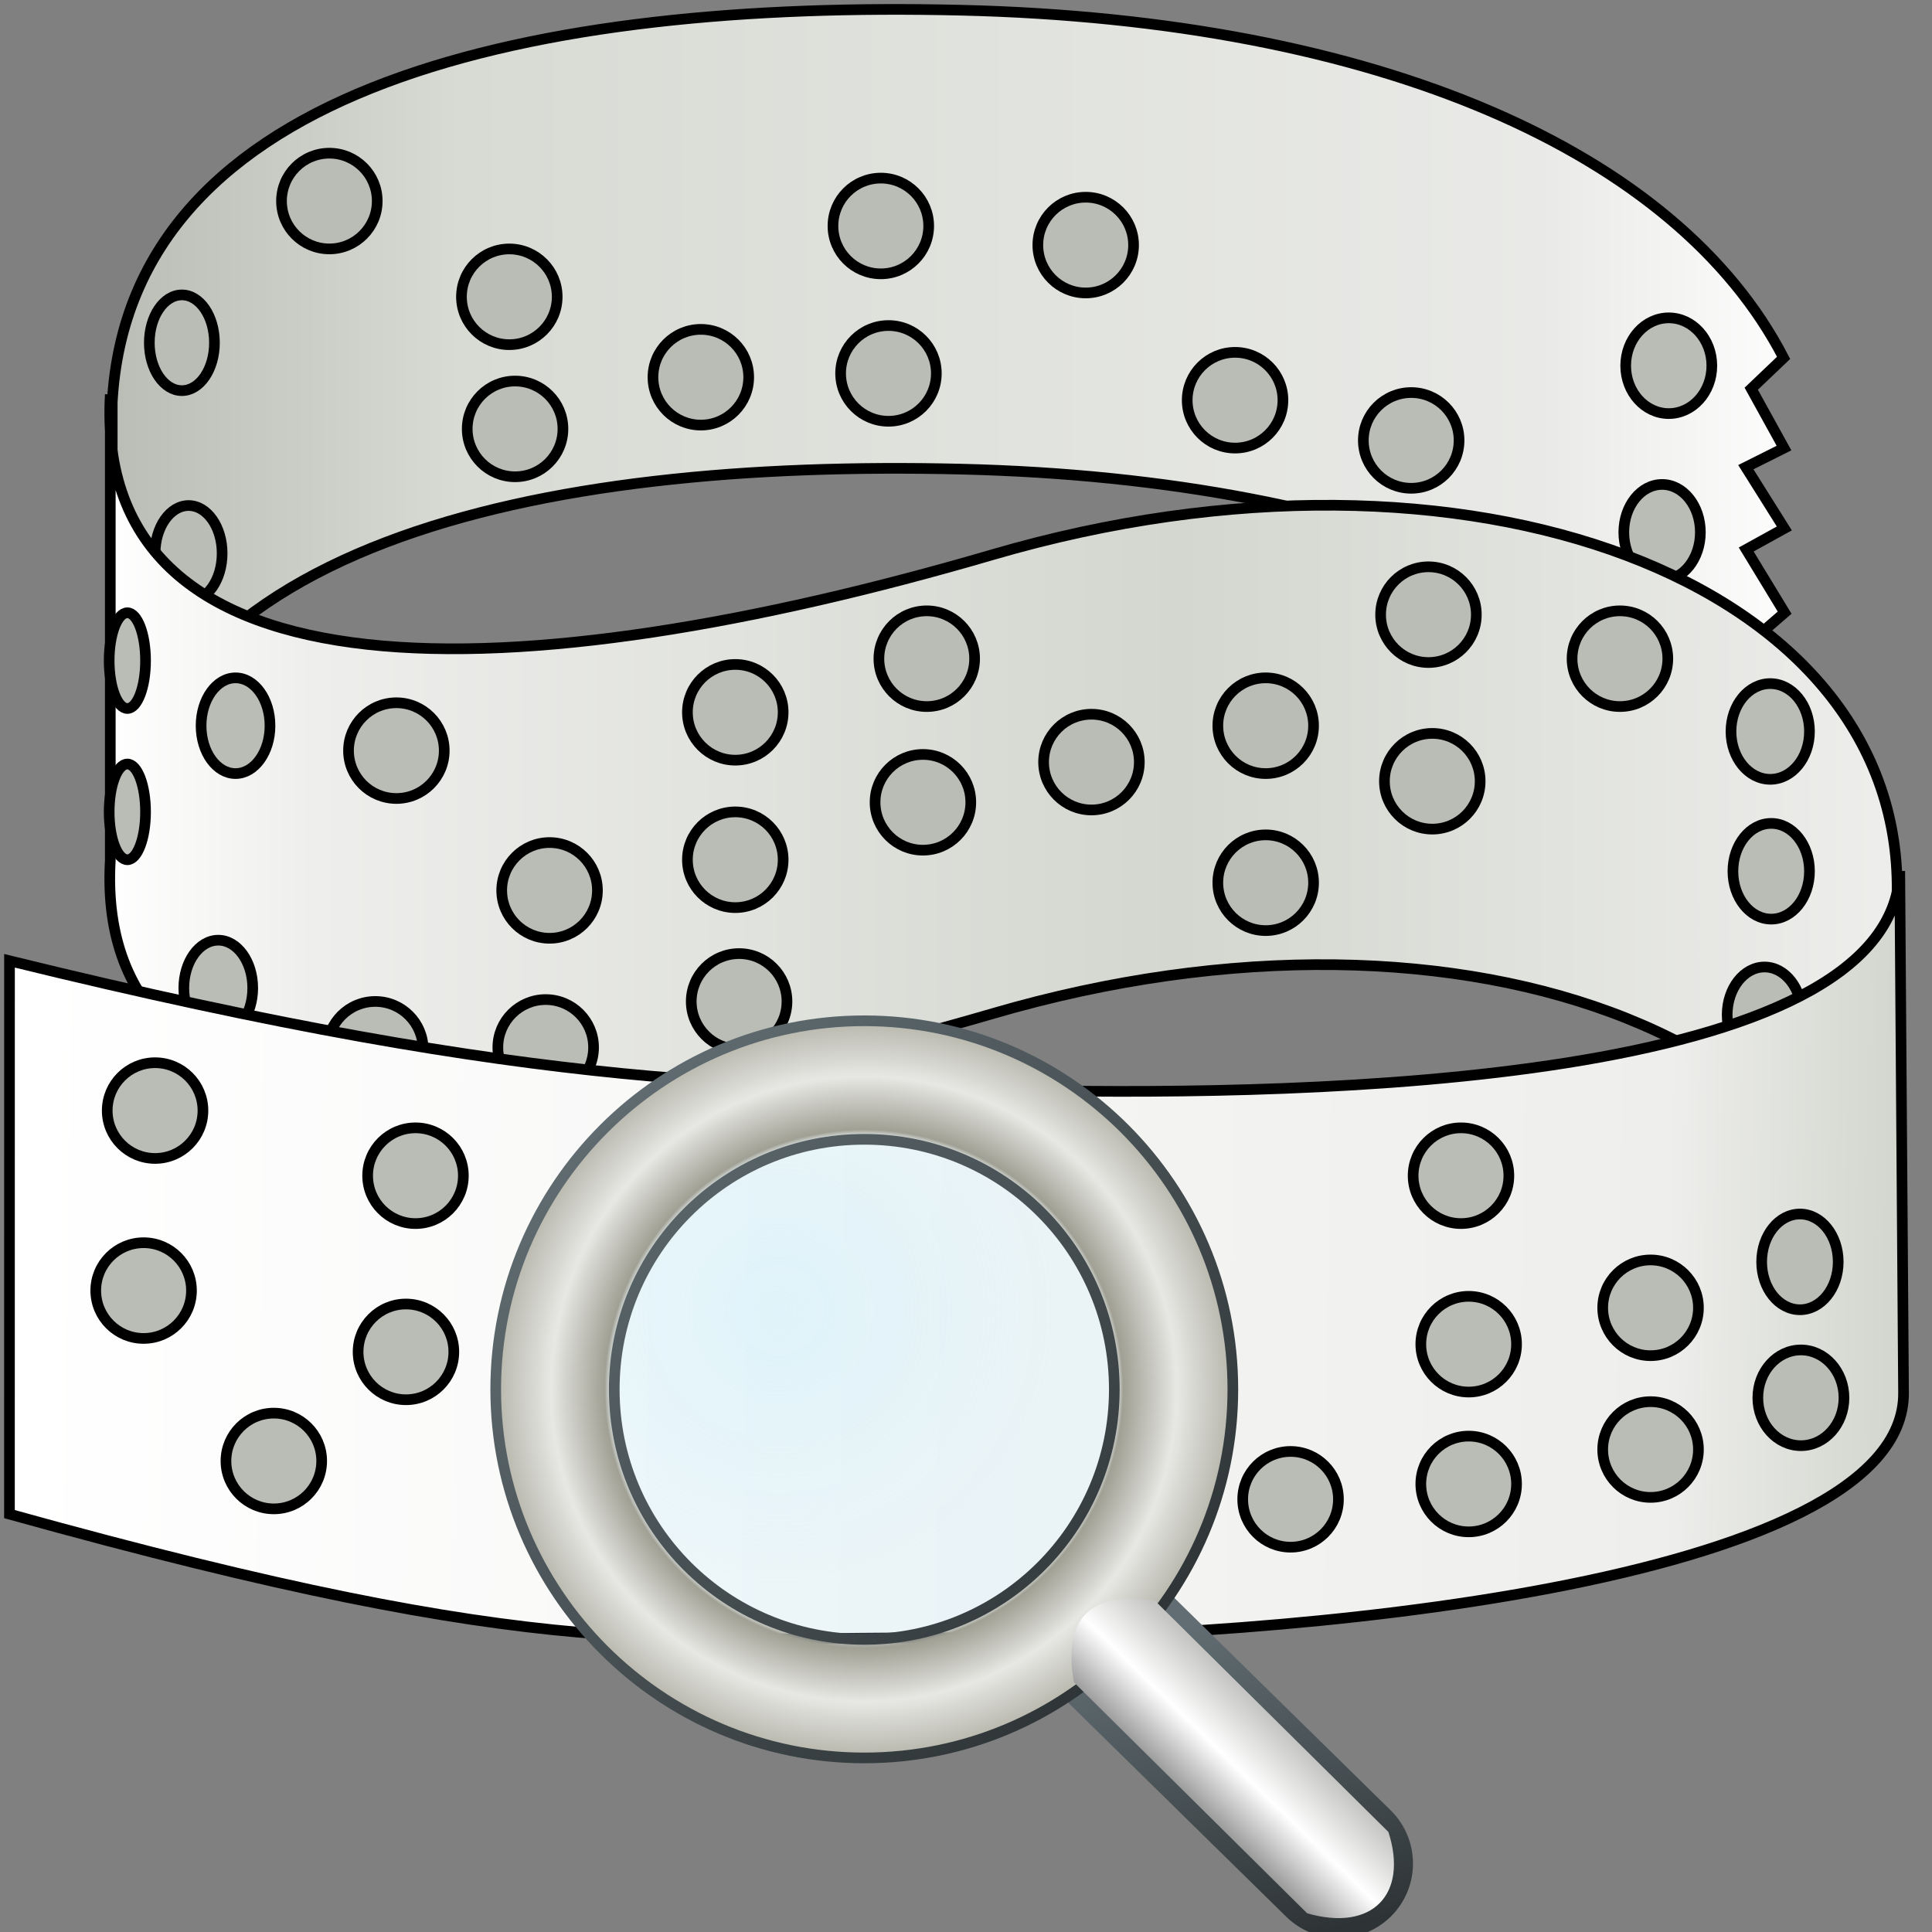 <?xml version="1.0" encoding="UTF-8" standalone="no"?>
<svg
   xmlns:dc="http://purl.org/dc/elements/1.1/"
   xmlns:cc="http://creativecommons.org/ns#"
   xmlns:rdf="http://www.w3.org/1999/02/22-rdf-syntax-ns#"
   xmlns:svg="http://www.w3.org/2000/svg"
   xmlns="http://www.w3.org/2000/svg"
   xmlns:xlink="http://www.w3.org/1999/xlink"
   xmlns:sodipodi="http://sodipodi.sourceforge.net/DTD/sodipodi-0.dtd"
   xmlns:inkscape="http://www.inkscape.org/namespaces/inkscape"
   sodipodi:docname="usdprimvarreader.svg"
   inkscape:version="1.0 (4035a4fb49, 2020-05-01)"
   id="svg94869"
   version="1.1"
   viewBox="0 0 48 48"
   height="48mm"
   width="48mm">
  <rect x="0" y="0" width="48" height="48" fill="#808080" stroke="none"/>
  <defs
     id="defs94863">
    <linearGradient
       id="linearGradient95596"
       inkscape:collect="always">
      <stop
         id="stop95592"
         offset="0"
         style="stop-color:#ffffff;stop-opacity:1" />
      <stop
         style="stop-color:#eeeeec;stop-opacity:1"
         offset="0.116"
         id="stop95600" />
      <stop
         id="stop95602"
         offset="0.596"
         style="stop-color:#d3d7cf;stop-opacity:1" />
      <stop
         id="stop95594"
         offset="1"
         style="stop-color:#eeeeec;stop-opacity:1" />
    </linearGradient>
    <linearGradient
       id="linearGradient95578"
       inkscape:collect="always">
      <stop
         id="stop95574"
         offset="0"
         style="stop-color:#babdb6;stop-opacity:1" />
      <stop
         style="stop-color:#d8dbd4;stop-opacity:1;"
         offset="0.206"
         id="stop95582" />
      <stop
         id="stop95584"
         offset="0.837"
         style="stop-color:#e9eae7;stop-opacity:1;" />
      <stop
         id="stop95576"
         offset="1"
         style="stop-color:#ffffff;stop-opacity:1" />
    </linearGradient>
    <linearGradient
       id="linearGradient95540"
       inkscape:collect="always">
      <stop
         id="stop95536"
         offset="0"
         style="stop-color:#ffffff;stop-opacity:1;" />
      <stop
         style="stop-color:#eeeeec;stop-opacity:1"
         offset="0.882"
         id="stop95544" />
      <stop
         id="stop95538"
         offset="1"
         style="stop-color:#d3d7cf;stop-opacity:1" />
    </linearGradient>
    <linearGradient
       id="linearGradient89640">
      <stop
         style="stop-color:#c6efff;stop-opacity:0.479;"
         offset="0"
         id="stop89642" />
      <stop
         id="stop89648"
         offset="0.5"
         style="stop-color:#c6efff;stop-opacity:0.35;" />
      <stop
         style="stop-color:#c6efff;stop-opacity:0.231;"
         offset="1"
         id="stop89644" />
    </linearGradient>
    <linearGradient
       id="linearGradient89628">
      <stop
         style="stop-color:#eeeeec;stop-opacity:0"
         offset="0"
         id="stop89630" />
      <stop
         id="stop95523"
         offset="0.663"
         style="stop-color:#d7d7d3;stop-opacity:0" />
      <stop
         id="stop95519"
         offset="0.692"
         style="stop-color:#a0a094;stop-opacity:1" />
      <stop
         style="stop-color:#e7e7e4;stop-opacity:1"
         offset="0.835"
         id="stop95521" />
      <stop
         style="stop-color:#b1b1a6;stop-opacity:1"
         offset="1"
         id="stop89632" />
    </linearGradient>
    <linearGradient
       inkscape:collect="always"
       id="linearGradient2937">
      <stop
         style="stop-color:#2e3436;stop-opacity:1;"
         offset="0"
         id="stop2939" />
      <stop
         style="stop-color:#2e3436;stop-opacity:0;"
         offset="1"
         id="stop2941" />
    </linearGradient>
    <linearGradient
       id="linearGradient2919">
      <stop
         style="stop-color:#cecec8;stop-opacity:1;"
         offset="0"
         id="stop2921" />
      <stop
         id="stop2927"
         offset="0.5"
         style="stop-color:white;stop-opacity:1;" />
      <stop
         style="stop-color:#cecec8;stop-opacity:1;"
         offset="1"
         id="stop2923" />
    </linearGradient>
    <linearGradient
       id="linearGradient2909">
      <stop
         style="stop-color:#929292;stop-opacity:1;"
         offset="0"
         id="stop2911" />
      <stop
         id="stop2917"
         offset="0.5"
         style="stop-color:#ffffff;stop-opacity:1;" />
      <stop
         style="stop-color:#c5c5c3;stop-opacity:1;"
         offset="1"
         id="stop2913" />
    </linearGradient>
    <linearGradient
       id="linearGradient2901">
      <stop
         style="stop-color:#cde;stop-opacity:1;"
         offset="0"
         id="stop2903" />
      <stop
         style="stop-color:#729fcf;stop-opacity:1;"
         offset="1"
         id="stop2905" />
    </linearGradient>
    <linearGradient
       id="linearGradient5197">
      <stop
         style="stop-color:#616d72;stop-opacity:1;"
         offset="0"
         id="stop5199" />
      <stop
         style="stop-color:#2e3436;stop-opacity:1;"
         offset="1"
         id="stop5201" />
    </linearGradient>
    <linearGradient
       inkscape:collect="always"
       xlink:href="#linearGradient5197"
       id="linearGradient5203"
       x1="1.828"
       y1="1.833"
       x2="10.994"
       y2="11.095"
       gradientUnits="userSpaceOnUse"
       gradientTransform="matrix(1.507,0,0,1.507,11.65,24.706)" />
    <linearGradient
       gradientTransform="matrix(1.473,0,0,1.473,11.902,24.947)"
       inkscape:collect="always"
       xlink:href="#linearGradient5197"
       id="linearGradient2896"
       x1="12.433"
       y1="10.357"
       x2="13.778"
       y2="15.763"
       gradientUnits="userSpaceOnUse" />
    <radialGradient
       inkscape:collect="always"
       xlink:href="#linearGradient2901"
       id="radialGradient2907"
       cx="4.149"
       cy="5.052"
       fx="4.149"
       fy="5.052"
       r="6.825"
       gradientUnits="userSpaceOnUse"
       gradientTransform="matrix(0.697,0,0,0.697,1.956,1.962)" />
    <linearGradient
       inkscape:collect="always"
       xlink:href="#linearGradient2909"
       id="linearGradient2915"
       x1="18.247"
       y1="0.881"
       x2="18.226"
       y2="-0.754"
       gradientUnits="userSpaceOnUse"
       gradientTransform="matrix(1.279,1.279,-1.279,1.279,6.967,20.008)" />
    <linearGradient
       inkscape:collect="always"
       xlink:href="#linearGradient2919"
       id="linearGradient2925"
       x1="10.841"
       y1="12.035"
       x2="11.942"
       y2="10.864"
       gradientUnits="userSpaceOnUse"
       gradientTransform="translate(0.3,0.3)" />
    <linearGradient
       inkscape:collect="always"
       xlink:href="#linearGradient2937"
       id="linearGradient2943"
       x1="15.322"
       y1="15.511"
       x2="5.99"
       y2="14.309"
       gradientUnits="userSpaceOnUse" />
    <radialGradient
       gradientTransform="matrix(1.63,0,0,1.63,10.931,23.879)"
       inkscape:collect="always"
       xlink:href="#linearGradient89640"
       id="radialGradient89646"
       cx="5.163"
       cy="5.313"
       fx="5.163"
       fy="5.313"
       r="4.205"
       gradientUnits="userSpaceOnUse" />
    <radialGradient
       gradientTransform="matrix(1.127,0,0,1.127,-3.089,6.227)"
       gradientUnits="userSpaceOnUse"
       r="8.254"
       fy="25.093"
       fx="21.786"
       cy="25.093"
       cx="21.786"
       id="radialGradient95517"
       xlink:href="#linearGradient89628"
       inkscape:collect="always" />
    <linearGradient
       gradientTransform="matrix(1,0,0,1.049,0,-0.011)"
       gradientUnits="userSpaceOnUse"
       y2="30.297"
       x2="46.907"
       y1="29.636"
       x1="0.482"
       id="linearGradient95542"
       xlink:href="#linearGradient95540"
       inkscape:collect="always" />
    <linearGradient
       gradientTransform="matrix(1,0,0,1.049,0,-0.011)"
       gradientUnits="userSpaceOnUse"
       y2="10.341"
       x2="45.159"
       y1="10.341"
       x1="2.656"
       id="linearGradient95580"
       xlink:href="#linearGradient95578"
       inkscape:collect="always" />
    <linearGradient
       gradientUnits="userSpaceOnUse"
       y2="22.158"
       x2="47.312"
       y1="22.158"
       x1="2.595"
       id="linearGradient95598"
       xlink:href="#linearGradient95596"
       inkscape:collect="always" />
  </defs>
  <sodipodi:namedview
     inkscape:window-maximized="1"
     inkscape:window-y="-8"
     inkscape:window-x="-8"
     inkscape:window-height="1557"
     inkscape:window-width="2880"
     inkscape:snap-global="false"
     showgrid="false"
     inkscape:document-rotation="0"
     inkscape:current-layer="layer1"
     inkscape:document-units="px"
     inkscape:cy="99.099845"
     inkscape:cx="-12.850607"
     inkscape:zoom="5.5616051"
     inkscape:pageshadow="2"
     inkscape:pageopacity="0.0"
     borderopacity="1.0"
     bordercolor="#666666"
     pagecolor="#ffffff"
     id="base" />
  <g
     id="layer1"
     inkscape:groupmode="layer"
     inkscape:label="Layer 1">
    <circle
       style="color:#000000;overflow:visible;fill:#888a85;fill-opacity:1;stroke:#000000;stroke-width:0.265;stroke-miterlimit:4;stroke-dasharray:none;stroke-opacity:1;stop-color:#000000"
       id="circle95678"
       cx="9.229"
       cy="26.07"
       r="1.189" />
    <path
       sodipodi:nodetypes="csccsccccccccc"
       d="M 44.313,8.891 C 41.671,3.782 34.258,0.498 23.86,0.253 13.462,0.007 3.225,2.039 2.788,10 V 21.577 C 3.225,13.442 13.462,11.41 23.86,11.655 c 10.398,0.246 17.811,3.529 20.5,8.639 l -1.015,-4.215 0.994,-0.857 -0.955,-1.57 0.947,-0.523 -0.956,-1.522 0.948,-0.475 -0.814,-1.475 z"
       style="color:#000000;overflow:visible;fill:url(#linearGradient95580);fill-opacity:1;stroke:#000000;stroke-width:0.265;stroke-miterlimit:4;stroke-dasharray:none;stroke-opacity:1;stop-color:#000000"
       id="path95556" />
    <ellipse
       transform="scale(1,-1)"
       cy="-13.225"
       cx="41.294"
       id="ellipse95710"
       style="color:#000000;overflow:visible;fill:#babdb6;fill-opacity:1;stroke:#000000;stroke-width:0.265;stroke-miterlimit:4;stroke-dasharray:none;stroke-opacity:1;stop-color:#000000"
       rx="0.951"
       ry="1.189" />
    <ellipse
       ry="1.189"
       rx="0.833"
       transform="scale(1,-1)"
       style="color:#000000;overflow:visible;fill:#babdb6;fill-opacity:1;stroke:#000000;stroke-width:0.265;stroke-miterlimit:4;stroke-dasharray:none;stroke-opacity:1;stop-color:#000000"
       id="circle95692"
       cx="4.686"
       cy="-13.749" />
    <path
       sodipodi:nodetypes="sccsccs"
       d="M 24.663,13.78 C 12.897,17.218 2.303,17.615 2.74,9.801 V 21.377 c -0.438,7.641 10.157,7.244 21.922,3.806 11.766,-3.438 22.735,0.636 22.513,9.336 L 47.129,22.341 C 47.398,14.417 36.428,10.342 24.663,13.78 Z"
       style="fill:url(#linearGradient95598);fill-rule:evenodd;stroke:#000000;stroke-width:0.265px;stroke-linecap:butt;stroke-linejoin:miter;stroke-opacity:1;fill-opacity:1"
       id="path95570" />
    <circle
       r="1.189"
       cy="26.07"
       cx="9.324"
       id="circle95680"
       style="color:#000000;overflow:visible;fill:#babdb6;fill-opacity:1;stroke:#000000;stroke-width:0.265;stroke-miterlimit:4;stroke-dasharray:none;stroke-opacity:1;stop-color:#000000" />
    <circle
       r="1.189"
       cy="26.023"
       cx="13.558"
       id="circle95676"
       style="color:#000000;overflow:visible;fill:#babdb6;fill-opacity:1;stroke:#000000;stroke-width:0.265;stroke-miterlimit:4;stroke-dasharray:none;stroke-opacity:1;stop-color:#000000" />
    <ellipse
       ry="1.189"
       rx="0.928"
       style="color:#000000;overflow:visible;fill:#babdb6;fill-opacity:1;stroke:#000000;stroke-width:0.265;stroke-miterlimit:4;stroke-dasharray:none;stroke-opacity:1;stop-color:#000000"
       id="circle95646"
       cx="43.839"
       cy="25.214" />
    <circle
       style="color:#000000;overflow:visible;fill:#babdb6;fill-opacity:1;stroke:#000000;stroke-width:0.265;stroke-miterlimit:4;stroke-dasharray:none;stroke-opacity:1;stop-color:#000000"
       id="circle95672"
       cx="18.363"
       cy="24.881"
       r="1.189" />
    <ellipse
       style="color:#000000;overflow:visible;fill:#babdb6;fill-opacity:1;stroke:#000000;stroke-width:0.265;stroke-miterlimit:4;stroke-dasharray:none;stroke-opacity:1;stop-color:#000000"
       id="ellipse95690"
       cx="5.423"
       cy="24.548"
       rx="0.856"
       ry="1.189" />
    <path
       sodipodi:nodetypes="czcczcc"
       d="M 0.236,23.871 C 13.636,27.159 18.903,26.969 25.702,27.094 c 6.799,0.125 21.319,-0.144 21.497,-5.453 l 0.094,12.953 c 0.056,4.789 -15.686,6.148 -23.293,6.098 -7.606,-0.05 -10.188,0.699 -23.765,-3.074 z"
       style="color:#000000;overflow:visible;fill:url(#linearGradient95542);fill-opacity:1;stroke:#000000;stroke-width:0.265;stroke-miterlimit:4;stroke-dasharray:none;stroke-opacity:1;stop-color:#000000"
       id="rect95525" />
    <circle
       id="path89638"
       style="color:#000000;display:inline;overflow:visible;visibility:visible;fill:url(#radialGradient89646);fill-opacity:1;fill-rule:nonzero;stroke:none;stroke-width:0.659;marker:none;enable-background:accumulate"
       cx="21.454"
       cy="34.488"
       r="6.853" />
    <path
       id="path95610"
       d="M 27.348 38.697 A 1.852 1.852 0 0 0 26.076 39.252 A 1.852 1.852 0 0 0 26.1 41.871 L 31.955 47.619 A 1.852 1.852 0 0 0 34.574 47.596 A 1.852 1.852 0 0 0 34.551 44.977 L 28.695 39.227 A 1.852 1.852 0 0 0 27.348 38.697 z "
       style="color:#000000;font-style:normal;font-variant:normal;font-weight:normal;font-stretch:normal;font-size:medium;line-height:normal;font-family:sans-serif;font-variant-ligatures:normal;font-variant-position:normal;font-variant-caps:normal;font-variant-numeric:normal;font-variant-alternates:normal;font-variant-east-asian:normal;font-feature-settings:normal;font-variation-settings:normal;text-indent:0;text-align:start;text-decoration:none;text-decoration-line:none;text-decoration-style:solid;text-decoration-color:#000000;letter-spacing:normal;word-spacing:normal;text-transform:none;writing-mode:lr-tb;direction:ltr;text-orientation:mixed;dominant-baseline:auto;baseline-shift:baseline;text-anchor:start;white-space:normal;shape-padding:0;shape-margin:0;inline-size:0;clip-rule:nonzero;display:inline;overflow:visible;visibility:visible;isolation:auto;mix-blend-mode:normal;color-interpolation:sRGB;color-interpolation-filters:linearRGB;solid-color:#000000;solid-opacity:1;vector-effect:none;fill:url(#linearGradient2896);fill-opacity:1;fill-rule:evenodd;stroke:none;stroke-width:3.704;stroke-linecap:round;stroke-linejoin:miter;stroke-miterlimit:4;stroke-dasharray:none;stroke-dashoffset:0;stroke-opacity:1;color-rendering:auto;image-rendering:auto;shape-rendering:auto;text-rendering:auto;enable-background:accumulate;stop-color:#000000;stop-opacity:1;opacity:1" />
    <path
       id="path4304"
       d="m 21.473,25.361 c -5.05,0 -9.157,4.107 -9.157,9.157 0,5.05 4.107,9.157 9.157,9.157 5.05,0 9.157,-4.107 9.157,-9.157 0,-5.05 -4.107,-9.157 -9.157,-9.157 z m 0,2.945 c 3.438,0 6.212,2.774 6.212,6.212 0,3.438 -2.774,6.212 -6.212,6.212 -3.438,0 -6.212,-2.774 -6.212,-6.212 0,-3.438 2.774,-6.212 6.212,-6.212 z"
       style="color:#000000;display:inline;overflow:visible;visibility:visible;fill:url(#radialGradient95517);fill-opacity:1;fill-rule:evenodd;stroke:url(#linearGradient5203);stroke-width:0.265;stroke-linecap:square;stroke-linejoin:miter;stroke-miterlimit:4;stroke-dasharray:none;stroke-dashoffset:0;stroke-opacity:1;marker:none" />
    <path
       inkscape:connector-curvature="0"
       sodipodi:nodetypes="ccccc"
       id="rect5195"
       d="m 28.703,39.778 5.792,5.737 c 0.5,1.554 -0.407,2.486 -2.02,2.02 l -5.792,-5.737 c -0.287,-1.579 0.404,-2.289 2.02,-2.02 z"
       style="color:#000000;display:inline;overflow:visible;visibility:visible;fill:url(#linearGradient2915);fill-opacity:1;fill-rule:evenodd;stroke:none;stroke-width:3.918;marker:none" />
    <circle
       r="1.189"
       cy="27.592"
       cx="3.853"
       id="path95620"
       style="color:#000000;overflow:visible;fill:#babdb6;fill-opacity:1;stroke:#000000;stroke-width:0.265;stroke-miterlimit:4;stroke-dasharray:none;stroke-opacity:1;stop-color:#000000" />
    <circle
       style="color:#000000;overflow:visible;fill:#babdb6;fill-opacity:1;stroke:#000000;stroke-width:0.265;stroke-miterlimit:4;stroke-dasharray:none;stroke-opacity:1;stop-color:#000000"
       id="circle95622"
       cx="3.568"
       cy="32.064"
       r="1.189" />
    <circle
       r="1.189"
       cy="36.298"
       cx="6.803"
       id="circle95624"
       style="color:#000000;overflow:visible;fill:#babdb6;fill-opacity:1;stroke:#000000;stroke-width:0.265;stroke-miterlimit:4;stroke-dasharray:none;stroke-opacity:1;stop-color:#000000" />
    <circle
       style="color:#000000;overflow:visible;fill:#babdb6;fill-opacity:1;stroke:#000000;stroke-width:0.265;stroke-miterlimit:4;stroke-dasharray:none;stroke-opacity:1;stop-color:#000000"
       id="circle95626"
       cx="10.086"
       cy="33.587"
       r="1.189" />
    <circle
       r="1.189"
       cy="29.21"
       cx="10.323"
       id="circle95628"
       style="color:#000000;overflow:visible;fill:#babdb6;fill-opacity:1;stroke:#000000;stroke-width:0.265;stroke-miterlimit:4;stroke-dasharray:none;stroke-opacity:1;stop-color:#000000" />
    <circle
       style="color:#000000;overflow:visible;fill:#babdb6;fill-opacity:1;stroke:#000000;stroke-width:0.265;stroke-miterlimit:4;stroke-dasharray:none;stroke-opacity:1;stop-color:#000000"
       id="circle95630"
       cx="32.064"
       cy="37.25"
       r="1.189" />
    <circle
       r="1.189"
       cy="36.869"
       cx="36.489"
       id="circle95632"
       style="color:#000000;overflow:visible;fill:#babdb6;fill-opacity:1;stroke:#000000;stroke-width:0.265;stroke-miterlimit:4;stroke-dasharray:none;stroke-opacity:1;stop-color:#000000" />
    <circle
       style="color:#000000;overflow:visible;fill:#babdb6;fill-opacity:1;stroke:#000000;stroke-width:0.265;stroke-miterlimit:4;stroke-dasharray:none;stroke-opacity:1;stop-color:#000000"
       id="circle95634"
       cx="41.008"
       cy="36.013"
       r="1.189" />
    <ellipse
       ry="1.189"
       rx="1.07"
       cy="34.728"
       cx="44.743"
       id="circle95636"
       style="color:#000000;overflow:visible;fill:#babdb6;fill-opacity:1;stroke:#000000;stroke-width:0.265;stroke-miterlimit:4;stroke-dasharray:none;stroke-opacity:1;stop-color:#000000" />
    <ellipse
       ry="1.189"
       rx="0.951"
       style="color:#000000;overflow:visible;fill:#babdb6;fill-opacity:1;stroke:#000000;stroke-width:0.265;stroke-miterlimit:4;stroke-dasharray:none;stroke-opacity:1;stop-color:#000000"
       id="circle95638"
       cx="44.719"
       cy="31.351" />
    <circle
       r="1.189"
       cy="32.492"
       cx="41.008"
       id="circle95640"
       style="color:#000000;overflow:visible;fill:#babdb6;fill-opacity:1;stroke:#000000;stroke-width:0.265;stroke-miterlimit:4;stroke-dasharray:none;stroke-opacity:1;stop-color:#000000" />
    <circle
       style="color:#000000;overflow:visible;fill:#babdb6;fill-opacity:1;stroke:#000000;stroke-width:0.265;stroke-miterlimit:4;stroke-dasharray:none;stroke-opacity:1;stop-color:#000000"
       id="circle95642"
       cx="36.489"
       cy="33.396"
       r="1.189" />
    <circle
       r="1.189"
       cy="29.21"
       cx="36.298"
       id="circle95644"
       style="color:#000000;overflow:visible;fill:#babdb6;fill-opacity:1;stroke:#000000;stroke-width:0.265;stroke-miterlimit:4;stroke-dasharray:none;stroke-opacity:1;stop-color:#000000" />
    <ellipse
       ry="1.189"
       rx="0.951"
       cy="21.646"
       cx="44.005"
       id="circle95648"
       style="color:#000000;overflow:visible;fill:#babdb6;fill-opacity:1;stroke:#000000;stroke-width:0.265;stroke-miterlimit:4;stroke-dasharray:none;stroke-opacity:1;stop-color:#000000" />
    <ellipse
       ry="1.189"
       rx="0.975"
       style="color:#000000;overflow:visible;fill:#babdb6;fill-opacity:1;stroke:#000000;stroke-width:0.265;stroke-miterlimit:4;stroke-dasharray:none;stroke-opacity:1;stop-color:#000000"
       id="circle95650"
       cx="43.981"
       cy="18.173" />
    <circle
       r="1.189"
       cy="16.365"
       cx="40.247"
       id="circle95652"
       style="color:#000000;overflow:visible;fill:#babdb6;fill-opacity:1;stroke:#000000;stroke-width:0.265;stroke-miterlimit:4;stroke-dasharray:none;stroke-opacity:1;stop-color:#000000" />
    <circle
       style="color:#000000;overflow:visible;fill:#babdb6;fill-opacity:1;stroke:#000000;stroke-width:0.265;stroke-miterlimit:4;stroke-dasharray:none;stroke-opacity:1;stop-color:#000000"
       id="circle95654"
       cx="35.49"
       cy="15.271"
       r="1.189" />
    <circle
       r="1.189"
       cy="19.41"
       cx="35.585"
       id="circle95656"
       style="color:#000000;overflow:visible;fill:#babdb6;fill-opacity:1;stroke:#000000;stroke-width:0.265;stroke-miterlimit:4;stroke-dasharray:none;stroke-opacity:1;stop-color:#000000" />
    <circle
       r="1.189"
       cy="21.931"
       cx="31.446"
       id="circle95658"
       style="color:#000000;overflow:visible;fill:#babdb6;fill-opacity:1;stroke:#000000;stroke-width:0.265;stroke-miterlimit:4;stroke-dasharray:none;stroke-opacity:1;stop-color:#000000" />
    <circle
       style="color:#000000;overflow:visible;fill:#babdb6;fill-opacity:1;stroke:#000000;stroke-width:0.265;stroke-miterlimit:4;stroke-dasharray:none;stroke-opacity:1;stop-color:#000000"
       id="circle95660"
       cx="31.446"
       cy="18.03"
       r="1.189" />
    <circle
       r="1.189"
       cy="18.934"
       cx="27.117"
       id="circle95662"
       style="color:#000000;overflow:visible;fill:#babdb6;fill-opacity:1;stroke:#000000;stroke-width:0.265;stroke-miterlimit:4;stroke-dasharray:none;stroke-opacity:1;stop-color:#000000" />
    <circle
       style="color:#000000;overflow:visible;fill:#babdb6;fill-opacity:1;stroke:#000000;stroke-width:0.265;stroke-miterlimit:4;stroke-dasharray:none;stroke-opacity:1;stop-color:#000000"
       id="circle95664"
       cx="22.93"
       cy="19.933"
       r="1.189" />
    <circle
       r="1.189"
       cy="16.365"
       cx="23.025"
       id="circle95666"
       style="color:#000000;overflow:visible;fill:#babdb6;fill-opacity:1;stroke:#000000;stroke-width:0.265;stroke-miterlimit:4;stroke-dasharray:none;stroke-opacity:1;stop-color:#000000" />
    <circle
       style="color:#000000;overflow:visible;fill:#babdb6;fill-opacity:1;stroke:#000000;stroke-width:0.265;stroke-miterlimit:4;stroke-dasharray:none;stroke-opacity:1;stop-color:#000000"
       id="circle95668"
       cx="18.268"
       cy="17.697"
       r="1.189" />
    <circle
       r="1.189"
       cy="21.36"
       cx="18.268"
       id="circle95670"
       style="color:#000000;overflow:visible;fill:#babdb6;fill-opacity:1;stroke:#000000;stroke-width:0.265;stroke-miterlimit:4;stroke-dasharray:none;stroke-opacity:1;stop-color:#000000" />
    <circle
       style="color:#000000;overflow:visible;fill:#babdb6;fill-opacity:1;stroke:#000000;stroke-width:0.265;stroke-miterlimit:4;stroke-dasharray:none;stroke-opacity:1;stop-color:#000000"
       id="circle95674"
       cx="13.654"
       cy="22.122"
       r="1.189" />
    <circle
       style="color:#000000;overflow:visible;fill:#babdb6;fill-opacity:1;stroke:#000000;stroke-width:0.265;stroke-miterlimit:4;stroke-dasharray:none;stroke-opacity:1;stop-color:#000000"
       id="circle95682"
       cx="9.848"
       cy="18.649"
       r="1.189" />
    <ellipse
       ry="1.189"
       rx="0.856"
       cy="18.03"
       cx="5.852"
       id="circle95684"
       style="color:#000000;overflow:visible;fill:#babdb6;fill-opacity:1;stroke:#000000;stroke-width:0.265;stroke-miterlimit:4;stroke-dasharray:none;stroke-opacity:1;stop-color:#000000" />
    <ellipse
       style="color:#000000;overflow:visible;fill:#babdb6;fill-opacity:1;stroke:#000000;stroke-width:0.265;stroke-miterlimit:4;stroke-dasharray:none;stroke-opacity:1;stop-color:#000000"
       id="ellipse95686"
       cx="3.164"
       cy="16.413"
       rx="0.452"
       ry="1.189" />
    <ellipse
       ry="1.189"
       rx="0.452"
       cy="20.171"
       cx="3.164"
       id="ellipse95688"
       style="color:#000000;overflow:visible;fill:#babdb6;fill-opacity:1;stroke:#000000;stroke-width:0.265;stroke-miterlimit:4;stroke-dasharray:none;stroke-opacity:1;stop-color:#000000" />
    <ellipse
       ry="1.189"
       rx="0.809"
       transform="scale(1,-1)"
       cy="-8.516"
       cx="4.519"
       id="circle95694"
       style="color:#000000;overflow:visible;fill:#babdb6;fill-opacity:1;stroke:#000000;stroke-width:0.265;stroke-miterlimit:4;stroke-dasharray:none;stroke-opacity:1;stop-color:#000000" />
    <circle
       transform="scale(1,-1)"
       style="color:#000000;overflow:visible;fill:#babdb6;fill-opacity:1;stroke:#000000;stroke-width:0.265;stroke-miterlimit:4;stroke-dasharray:none;stroke-opacity:1;stop-color:#000000"
       id="circle95696"
       cx="8.183"
       cy="-4.995"
       r="1.189" />
    <circle
       transform="scale(1,-1)"
       r="1.189"
       cy="-7.374"
       cx="12.654"
       id="circle95698"
       style="color:#000000;overflow:visible;fill:#babdb6;fill-opacity:1;stroke:#000000;stroke-width:0.265;stroke-miterlimit:4;stroke-dasharray:none;stroke-opacity:1;stop-color:#000000" />
    <circle
       transform="scale(1,-1)"
       style="color:#000000;overflow:visible;fill:#babdb6;fill-opacity:1;stroke:#000000;stroke-width:0.265;stroke-miterlimit:4;stroke-dasharray:none;stroke-opacity:1;stop-color:#000000"
       id="circle95700"
       cx="12.797"
       cy="-10.656"
       r="1.189" />
    <circle
       transform="scale(1,-1)"
       r="1.189"
       cy="-9.372"
       cx="17.412"
       id="circle95702"
       style="color:#000000;overflow:visible;fill:#babdb6;fill-opacity:1;stroke:#000000;stroke-width:0.265;stroke-miterlimit:4;stroke-dasharray:none;stroke-opacity:1;stop-color:#000000" />
    <circle
       transform="scale(1,-1)"
       style="color:#000000;overflow:visible;fill:#babdb6;fill-opacity:1;stroke:#000000;stroke-width:0.265;stroke-miterlimit:4;stroke-dasharray:none;stroke-opacity:1;stop-color:#000000"
       id="circle95704"
       cx="22.074"
       cy="-9.277"
       r="1.189" />
    <circle
       transform="scale(1,-1)"
       r="1.189"
       cy="-9.943"
       cx="30.685"
       id="circle95706"
       style="color:#000000;overflow:visible;fill:#babdb6;fill-opacity:1;stroke:#000000;stroke-width:0.265;stroke-miterlimit:4;stroke-dasharray:none;stroke-opacity:1;stop-color:#000000" />
    <ellipse
       transform="scale(1,-1)"
       style="color:#000000;overflow:visible;fill:#babdb6;fill-opacity:1;stroke:#000000;stroke-width:0.265;stroke-miterlimit:4;stroke-dasharray:none;stroke-opacity:1;stop-color:#000000"
       id="ellipse95708"
       cx="41.46"
       cy="-9.086"
       rx="1.07"
       ry="1.189" />
    <circle
       transform="scale(1,-1)"
       style="color:#000000;overflow:visible;fill:#babdb6;fill-opacity:1;stroke:#000000;stroke-width:0.265;stroke-miterlimit:4;stroke-dasharray:none;stroke-opacity:1;stop-color:#000000"
       id="circle95712"
       cx="35.061"
       cy="-10.942"
       r="1.189" />
    <circle
       transform="scale(1,-1)"
       r="1.189"
       cy="-6.089"
       cx="26.974"
       id="circle95714"
       style="color:#000000;overflow:visible;fill:#babdb6;fill-opacity:1;stroke:#000000;stroke-width:0.265;stroke-miterlimit:4;stroke-dasharray:none;stroke-opacity:1;stop-color:#000000" />
    <circle
       transform="scale(1,-1)"
       style="color:#000000;overflow:visible;fill:#babdb6;fill-opacity:1;stroke:#000000;stroke-width:0.265;stroke-miterlimit:4;stroke-dasharray:none;stroke-opacity:1;stop-color:#000000"
       id="circle95716"
       cx="21.884"
       cy="-5.614"
       r="1.189" />
  </g>
</svg>
